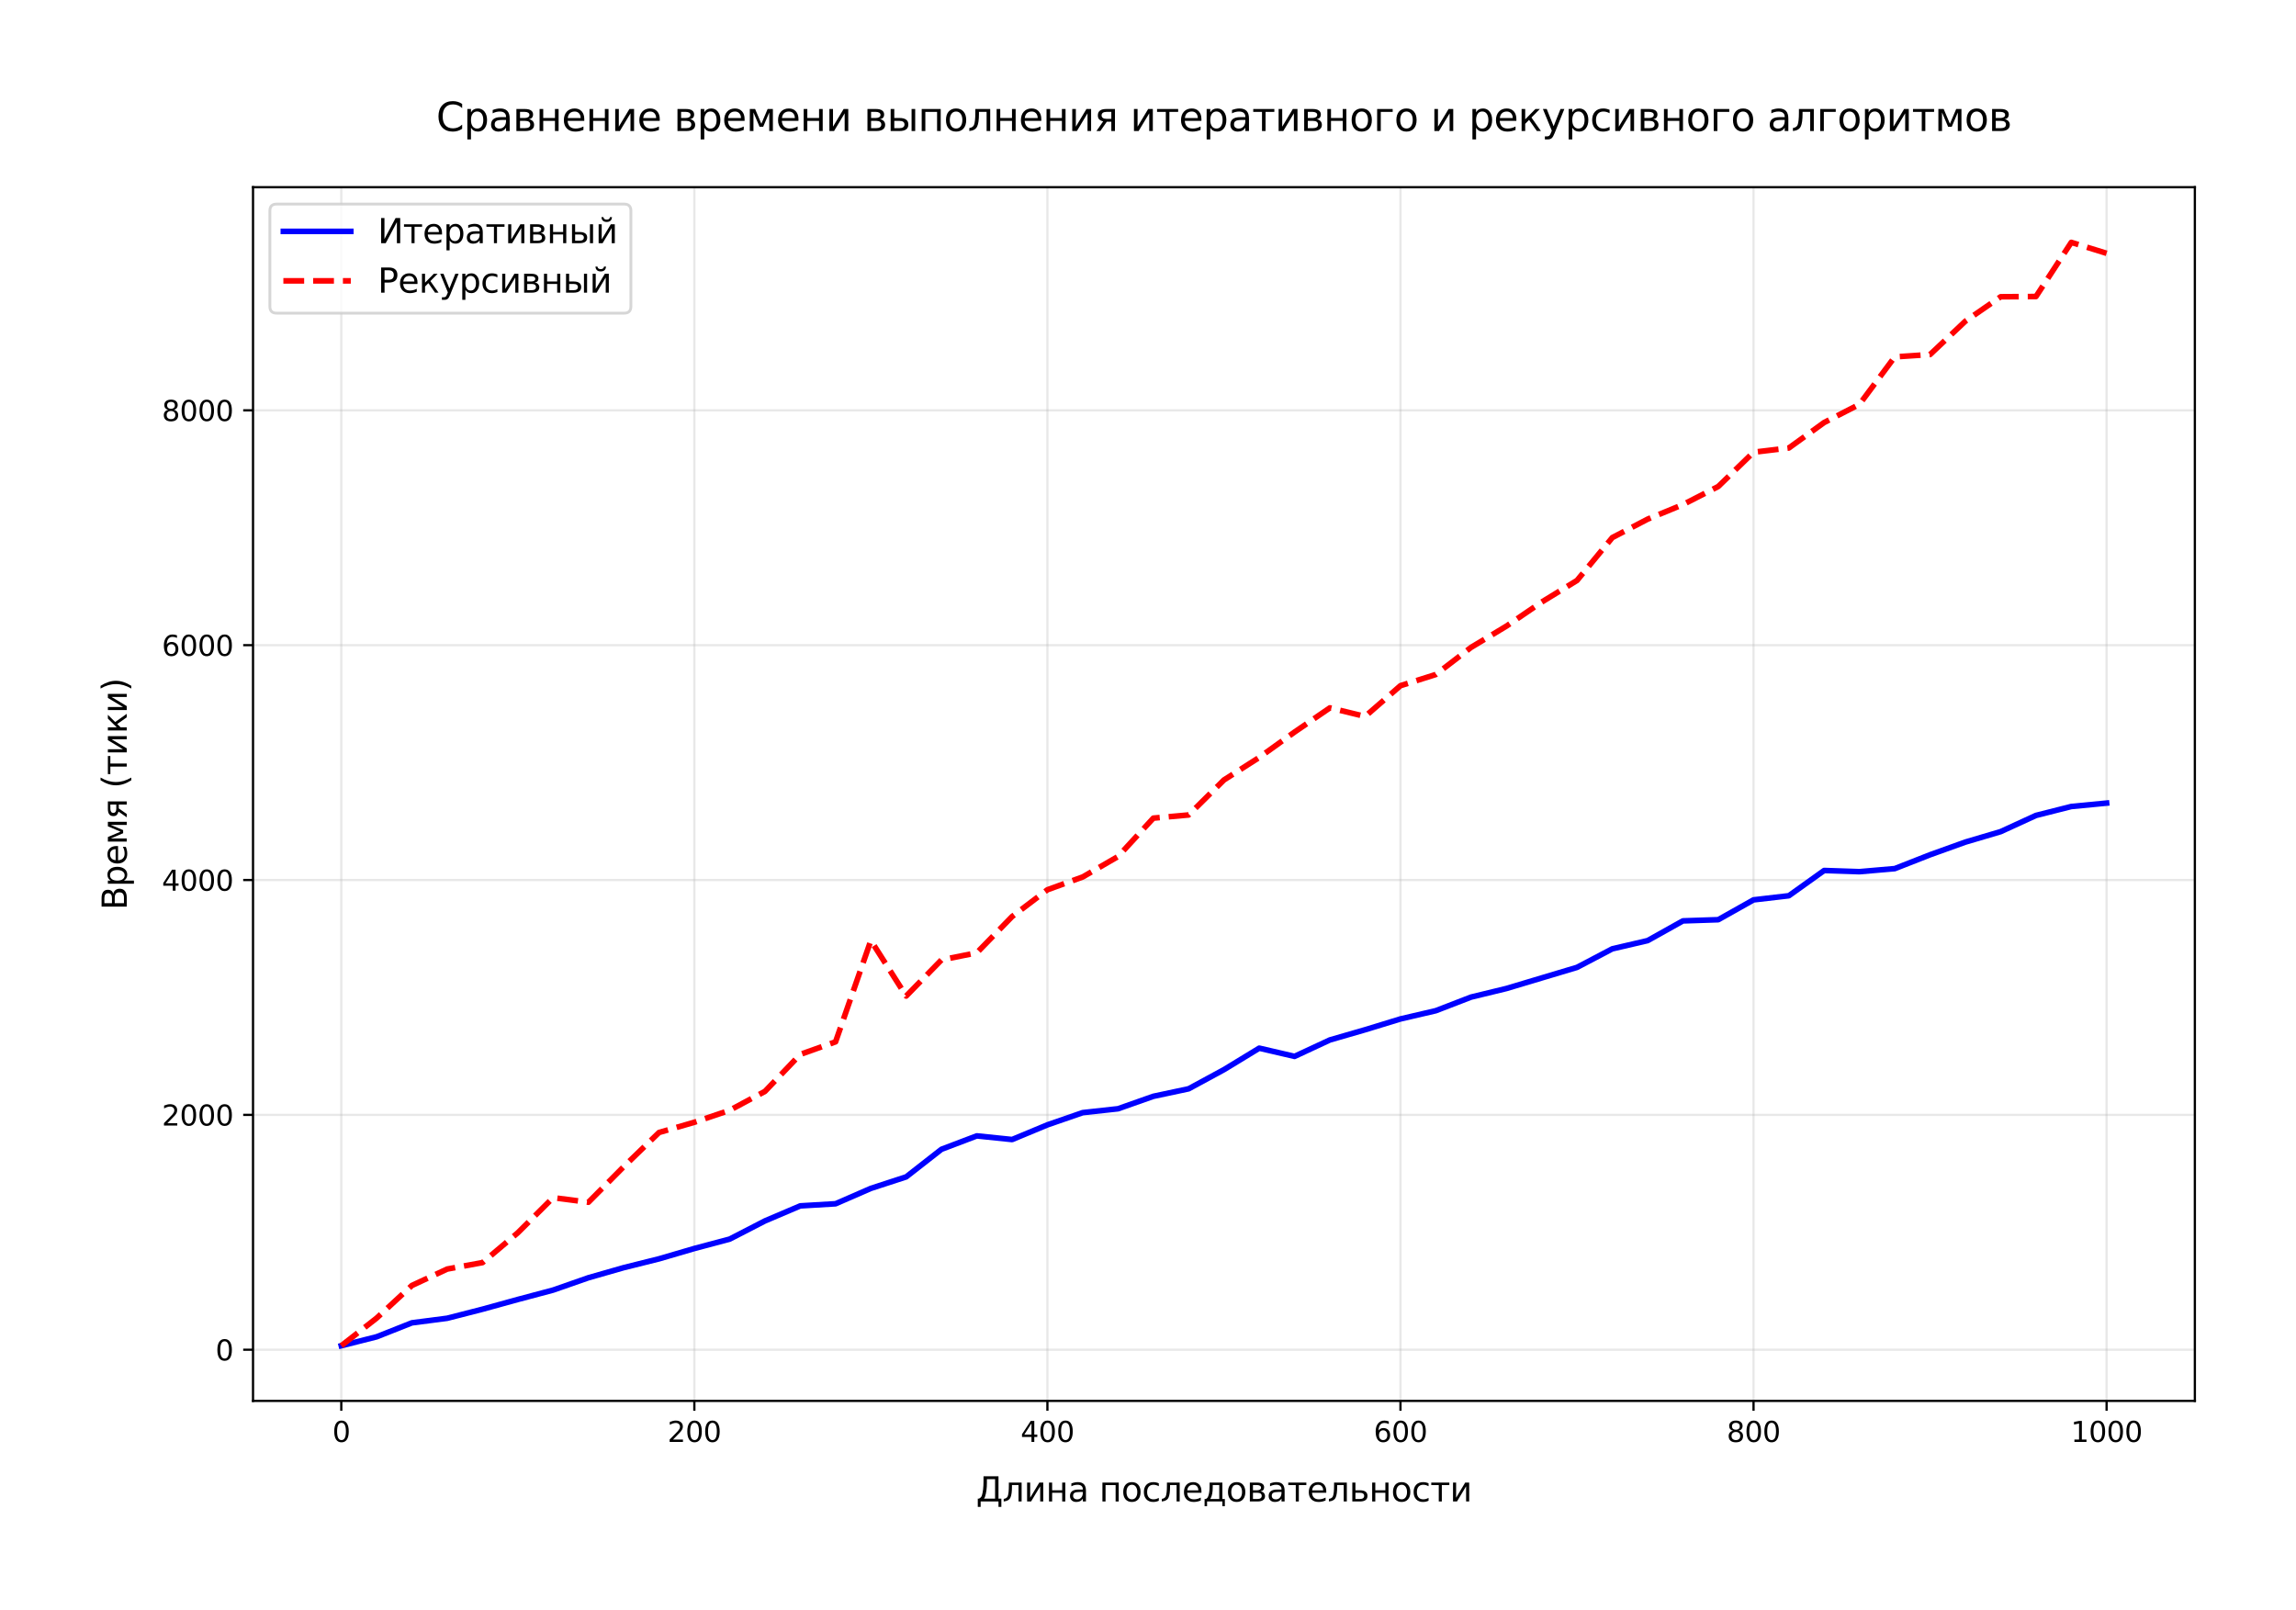 <?xml version="1.0" encoding="utf-8" standalone="no"?>
<!DOCTYPE svg PUBLIC "-//W3C//DTD SVG 1.1//EN"
  "http://www.w3.org/Graphics/SVG/1.1/DTD/svg11.dtd">
<svg xmlns:xlink="http://www.w3.org/1999/xlink" width="817.264pt" height="572.93pt" viewBox="0 0 817.264 572.93" xmlns="http://www.w3.org/2000/svg" version="1.1">
 <defs>
  <style type="text/css">*{stroke-linejoin: round; stroke-linecap: butt}</style>
 </defs>
 <g id="figure_1">
  <g id="patch_1">
   <path d="M 0 572.93 
L 817.264 572.93 
L 817.264 -0 
L 0 -0 
z
" style="fill: #ffffff"/>
  </g>
  <g id="axes_1">
   <g id="patch_2">
    <path d="M 90.064 498.638 
L 781.264 498.638 
L 781.264 66.638 
L 90.064 66.638 
z
" style="fill: #ffffff"/>
   </g>
   <g id="matplotlib.axis_1">
    <g id="xtick_1">
     <g id="line2d_1">
      <path d="M 121.482 498.638 
L 121.482 66.638 
" clip-path="url(#p64a76f0803)" style="fill: none; stroke: #b0b0b0; stroke-opacity: 0.3; stroke-width: 0.8; stroke-linecap: square"/>
     </g>
     <g id="line2d_2">
      <defs>
       <path id="m12aef6eaf2" d="M 0 0 
L 0 3.5 
" style="stroke: #000000; stroke-width: 0.8"/>
      </defs>
      <g>
       <use xlink:href="#m12aef6eaf2" x="121.482" y="498.638" style="stroke: #000000; stroke-width: 0.8"/>
      </g>
     </g>
     <g id="text_1">
      <!-- 0 -->
      <g transform="translate(118.301 513.236) scale(0.1 -0.1)">
       <defs>
        <path id="DejaVuSans-30" d="M 2034 4250 
Q 1547 4250 1301 3770 
Q 1056 3291 1056 2328 
Q 1056 1369 1301 889 
Q 1547 409 2034 409 
Q 2525 409 2770 889 
Q 3016 1369 3016 2328 
Q 3016 3291 2770 3770 
Q 2525 4250 2034 4250 
z
M 2034 4750 
Q 2819 4750 3233 4129 
Q 3647 3509 3647 2328 
Q 3647 1150 3233 529 
Q 2819 -91 2034 -91 
Q 1250 -91 836 529 
Q 422 1150 422 2328 
Q 422 3509 836 4129 
Q 1250 4750 2034 4750 
z
" transform="scale(0.016)"/>
       </defs>
       <use xlink:href="#DejaVuSans-30"/>
      </g>
     </g>
    </g>
    <g id="xtick_2">
     <g id="line2d_3">
      <path d="M 247.155 498.638 
L 247.155 66.638 
" clip-path="url(#p64a76f0803)" style="fill: none; stroke: #b0b0b0; stroke-opacity: 0.3; stroke-width: 0.8; stroke-linecap: square"/>
     </g>
     <g id="line2d_4">
      <g>
       <use xlink:href="#m12aef6eaf2" x="247.155" y="498.638" style="stroke: #000000; stroke-width: 0.8"/>
      </g>
     </g>
     <g id="text_2">
      <!-- 200 -->
      <g transform="translate(237.611 513.236) scale(0.1 -0.1)">
       <defs>
        <path id="DejaVuSans-32" d="M 1228 531 
L 3431 531 
L 3431 0 
L 469 0 
L 469 531 
Q 828 903 1448 1529 
Q 2069 2156 2228 2338 
Q 2531 2678 2651 2914 
Q 2772 3150 2772 3378 
Q 2772 3750 2511 3984 
Q 2250 4219 1831 4219 
Q 1534 4219 1204 4116 
Q 875 4013 500 3803 
L 500 4441 
Q 881 4594 1212 4672 
Q 1544 4750 1819 4750 
Q 2544 4750 2975 4387 
Q 3406 4025 3406 3419 
Q 3406 3131 3298 2873 
Q 3191 2616 2906 2266 
Q 2828 2175 2409 1742 
Q 1991 1309 1228 531 
z
" transform="scale(0.016)"/>
       </defs>
       <use xlink:href="#DejaVuSans-32"/>
       <use xlink:href="#DejaVuSans-30" transform="translate(63.623 0)"/>
       <use xlink:href="#DejaVuSans-30" transform="translate(127.246 0)"/>
      </g>
     </g>
    </g>
    <g id="xtick_3">
     <g id="line2d_5">
      <path d="M 372.827 498.638 
L 372.827 66.638 
" clip-path="url(#p64a76f0803)" style="fill: none; stroke: #b0b0b0; stroke-opacity: 0.3; stroke-width: 0.8; stroke-linecap: square"/>
     </g>
     <g id="line2d_6">
      <g>
       <use xlink:href="#m12aef6eaf2" x="372.827" y="498.638" style="stroke: #000000; stroke-width: 0.8"/>
      </g>
     </g>
     <g id="text_3">
      <!-- 400 -->
      <g transform="translate(363.284 513.236) scale(0.1 -0.1)">
       <defs>
        <path id="DejaVuSans-34" d="M 2419 4116 
L 825 1625 
L 2419 1625 
L 2419 4116 
z
M 2253 4666 
L 3047 4666 
L 3047 1625 
L 3713 1625 
L 3713 1100 
L 3047 1100 
L 3047 0 
L 2419 0 
L 2419 1100 
L 313 1100 
L 313 1709 
L 2253 4666 
z
" transform="scale(0.016)"/>
       </defs>
       <use xlink:href="#DejaVuSans-34"/>
       <use xlink:href="#DejaVuSans-30" transform="translate(63.623 0)"/>
       <use xlink:href="#DejaVuSans-30" transform="translate(127.246 0)"/>
      </g>
     </g>
    </g>
    <g id="xtick_4">
     <g id="line2d_7">
      <path d="M 498.5 498.638 
L 498.5 66.638 
" clip-path="url(#p64a76f0803)" style="fill: none; stroke: #b0b0b0; stroke-opacity: 0.3; stroke-width: 0.8; stroke-linecap: square"/>
     </g>
     <g id="line2d_8">
      <g>
       <use xlink:href="#m12aef6eaf2" x="498.5" y="498.638" style="stroke: #000000; stroke-width: 0.8"/>
      </g>
     </g>
     <g id="text_4">
      <!-- 600 -->
      <g transform="translate(488.956 513.236) scale(0.1 -0.1)">
       <defs>
        <path id="DejaVuSans-36" d="M 2113 2584 
Q 1688 2584 1439 2293 
Q 1191 2003 1191 1497 
Q 1191 994 1439 701 
Q 1688 409 2113 409 
Q 2538 409 2786 701 
Q 3034 994 3034 1497 
Q 3034 2003 2786 2293 
Q 2538 2584 2113 2584 
z
M 3366 4563 
L 3366 3988 
Q 3128 4100 2886 4159 
Q 2644 4219 2406 4219 
Q 1781 4219 1451 3797 
Q 1122 3375 1075 2522 
Q 1259 2794 1537 2939 
Q 1816 3084 2150 3084 
Q 2853 3084 3261 2657 
Q 3669 2231 3669 1497 
Q 3669 778 3244 343 
Q 2819 -91 2113 -91 
Q 1303 -91 875 529 
Q 447 1150 447 2328 
Q 447 3434 972 4092 
Q 1497 4750 2381 4750 
Q 2619 4750 2861 4703 
Q 3103 4656 3366 4563 
z
" transform="scale(0.016)"/>
       </defs>
       <use xlink:href="#DejaVuSans-36"/>
       <use xlink:href="#DejaVuSans-30" transform="translate(63.623 0)"/>
       <use xlink:href="#DejaVuSans-30" transform="translate(127.246 0)"/>
      </g>
     </g>
    </g>
    <g id="xtick_5">
     <g id="line2d_9">
      <path d="M 624.173 498.638 
L 624.173 66.638 
" clip-path="url(#p64a76f0803)" style="fill: none; stroke: #b0b0b0; stroke-opacity: 0.3; stroke-width: 0.8; stroke-linecap: square"/>
     </g>
     <g id="line2d_10">
      <g>
       <use xlink:href="#m12aef6eaf2" x="624.173" y="498.638" style="stroke: #000000; stroke-width: 0.8"/>
      </g>
     </g>
     <g id="text_5">
      <!-- 800 -->
      <g transform="translate(614.629 513.236) scale(0.1 -0.1)">
       <defs>
        <path id="DejaVuSans-38" d="M 2034 2216 
Q 1584 2216 1326 1975 
Q 1069 1734 1069 1313 
Q 1069 891 1326 650 
Q 1584 409 2034 409 
Q 2484 409 2743 651 
Q 3003 894 3003 1313 
Q 3003 1734 2745 1975 
Q 2488 2216 2034 2216 
z
M 1403 2484 
Q 997 2584 770 2862 
Q 544 3141 544 3541 
Q 544 4100 942 4425 
Q 1341 4750 2034 4750 
Q 2731 4750 3128 4425 
Q 3525 4100 3525 3541 
Q 3525 3141 3298 2862 
Q 3072 2584 2669 2484 
Q 3125 2378 3379 2068 
Q 3634 1759 3634 1313 
Q 3634 634 3220 271 
Q 2806 -91 2034 -91 
Q 1263 -91 848 271 
Q 434 634 434 1313 
Q 434 1759 690 2068 
Q 947 2378 1403 2484 
z
M 1172 3481 
Q 1172 3119 1398 2916 
Q 1625 2713 2034 2713 
Q 2441 2713 2670 2916 
Q 2900 3119 2900 3481 
Q 2900 3844 2670 4047 
Q 2441 4250 2034 4250 
Q 1625 4250 1398 4047 
Q 1172 3844 1172 3481 
z
" transform="scale(0.016)"/>
       </defs>
       <use xlink:href="#DejaVuSans-38"/>
       <use xlink:href="#DejaVuSans-30" transform="translate(63.623 0)"/>
       <use xlink:href="#DejaVuSans-30" transform="translate(127.246 0)"/>
      </g>
     </g>
    </g>
    <g id="xtick_6">
     <g id="line2d_11">
      <path d="M 749.846 498.638 
L 749.846 66.638 
" clip-path="url(#p64a76f0803)" style="fill: none; stroke: #b0b0b0; stroke-opacity: 0.3; stroke-width: 0.8; stroke-linecap: square"/>
     </g>
     <g id="line2d_12">
      <g>
       <use xlink:href="#m12aef6eaf2" x="749.846" y="498.638" style="stroke: #000000; stroke-width: 0.8"/>
      </g>
     </g>
     <g id="text_6">
      <!-- 1000 -->
      <g transform="translate(737.121 513.236) scale(0.1 -0.1)">
       <defs>
        <path id="DejaVuSans-31" d="M 794 531 
L 1825 531 
L 1825 4091 
L 703 3866 
L 703 4441 
L 1819 4666 
L 2450 4666 
L 2450 531 
L 3481 531 
L 3481 0 
L 794 0 
L 794 531 
z
" transform="scale(0.016)"/>
       </defs>
       <use xlink:href="#DejaVuSans-31"/>
       <use xlink:href="#DejaVuSans-30" transform="translate(63.623 0)"/>
       <use xlink:href="#DejaVuSans-30" transform="translate(127.246 0)"/>
       <use xlink:href="#DejaVuSans-30" transform="translate(190.869 0)"/>
      </g>
     </g>
    </g>
    <g id="text_7">
     <!-- Длина последовательности -->
     <g transform="translate(347.438 534.434) scale(0.12 -0.12)">
      <defs>
       <path id="DejaVuSans-414" d="M 1459 531 
L 3522 531 
L 3522 4134 
L 2006 4134 
L 2006 3472 
Q 2006 1913 1656 878 
Q 1584 666 1459 531 
z
M 538 531 
Q 956 728 1075 1103 
Q 1378 2066 1378 3784 
L 1378 4666 
L 4153 4666 
L 4153 531 
L 4684 531 
L 4684 -1003 
L 4153 -1003 
L 4153 0 
L 847 0 
L 847 -1003 
L 316 -1003 
L 316 531 
L 538 531 
z
" transform="scale(0.016)"/>
       <path id="DejaVuSans-43b" d="M 238 0 
L 238 478 
Q 806 566 981 959 
Q 1194 1513 1194 2928 
L 1194 3500 
L 3559 3500 
L 3559 0 
L 2984 0 
L 2984 3041 
L 1769 3041 
L 1769 2694 
Q 1769 1344 1494 738 
Q 1200 91 238 0 
z
" transform="scale(0.016)"/>
       <path id="DejaVuSans-438" d="M 3578 3500 
L 3578 0 
L 3006 0 
L 3006 2809 
L 1319 0 
L 581 0 
L 581 3500 
L 1153 3500 
L 1153 697 
L 2838 3500 
L 3578 3500 
z
" transform="scale(0.016)"/>
       <path id="DejaVuSans-43d" d="M 581 3500 
L 1159 3500 
L 1159 2072 
L 3025 2072 
L 3025 3500 
L 3603 3500 
L 3603 0 
L 3025 0 
L 3025 1613 
L 1159 1613 
L 1159 0 
L 581 0 
L 581 3500 
z
" transform="scale(0.016)"/>
       <path id="DejaVuSans-430" d="M 2194 1759 
Q 1497 1759 1228 1600 
Q 959 1441 959 1056 
Q 959 750 1161 570 
Q 1363 391 1709 391 
Q 2188 391 2477 730 
Q 2766 1069 2766 1631 
L 2766 1759 
L 2194 1759 
z
M 3341 1997 
L 3341 0 
L 2766 0 
L 2766 531 
Q 2569 213 2275 61 
Q 1981 -91 1556 -91 
Q 1019 -91 701 211 
Q 384 513 384 1019 
Q 384 1609 779 1909 
Q 1175 2209 1959 2209 
L 2766 2209 
L 2766 2266 
Q 2766 2663 2505 2880 
Q 2244 3097 1772 3097 
Q 1472 3097 1187 3025 
Q 903 2953 641 2809 
L 641 3341 
Q 956 3463 1253 3523 
Q 1550 3584 1831 3584 
Q 2591 3584 2966 3190 
Q 3341 2797 3341 1997 
z
" transform="scale(0.016)"/>
       <path id="DejaVuSans-20" transform="scale(0.016)"/>
       <path id="DejaVuSans-43f" d="M 3603 3500 
L 3603 0 
L 3025 0 
L 3025 3041 
L 1159 3041 
L 1159 0 
L 581 0 
L 581 3500 
L 3603 3500 
z
" transform="scale(0.016)"/>
       <path id="DejaVuSans-43e" d="M 1959 3097 
Q 1497 3097 1228 2736 
Q 959 2375 959 1747 
Q 959 1119 1226 758 
Q 1494 397 1959 397 
Q 2419 397 2687 759 
Q 2956 1122 2956 1747 
Q 2956 2369 2687 2733 
Q 2419 3097 1959 3097 
z
M 1959 3584 
Q 2709 3584 3137 3096 
Q 3566 2609 3566 1747 
Q 3566 888 3137 398 
Q 2709 -91 1959 -91 
Q 1206 -91 779 398 
Q 353 888 353 1747 
Q 353 2609 779 3096 
Q 1206 3584 1959 3584 
z
" transform="scale(0.016)"/>
       <path id="DejaVuSans-441" d="M 3122 3366 
L 3122 2828 
Q 2878 2963 2633 3030 
Q 2388 3097 2138 3097 
Q 1578 3097 1268 2742 
Q 959 2388 959 1747 
Q 959 1106 1268 751 
Q 1578 397 2138 397 
Q 2388 397 2633 464 
Q 2878 531 3122 666 
L 3122 134 
Q 2881 22 2623 -34 
Q 2366 -91 2075 -91 
Q 1284 -91 818 406 
Q 353 903 353 1747 
Q 353 2603 823 3093 
Q 1294 3584 2113 3584 
Q 2378 3584 2631 3529 
Q 2884 3475 3122 3366 
z
" transform="scale(0.016)"/>
       <path id="DejaVuSans-435" d="M 3597 1894 
L 3597 1613 
L 953 1613 
Q 991 1019 1311 708 
Q 1631 397 2203 397 
Q 2534 397 2845 478 
Q 3156 559 3463 722 
L 3463 178 
Q 3153 47 2828 -22 
Q 2503 -91 2169 -91 
Q 1331 -91 842 396 
Q 353 884 353 1716 
Q 353 2575 817 3079 
Q 1281 3584 2069 3584 
Q 2775 3584 3186 3129 
Q 3597 2675 3597 1894 
z
M 3022 2063 
Q 3016 2534 2758 2815 
Q 2500 3097 2075 3097 
Q 1594 3097 1305 2825 
Q 1016 2553 972 2059 
L 3022 2063 
z
" transform="scale(0.016)"/>
       <path id="DejaVuSans-434" d="M 1384 459 
L 3053 459 
L 3053 3041 
L 1844 3041 
L 1844 2603 
Q 1844 1316 1475 628 
L 1384 459 
z
M 550 459 
Q 834 584 959 850 
Q 1266 1509 1266 2838 
L 1266 3500 
L 3631 3500 
L 3631 459 
L 4091 459 
L 4091 -884 
L 3631 -884 
L 3631 0 
L 794 0 
L 794 -884 
L 334 -884 
L 334 459 
L 550 459 
z
" transform="scale(0.016)"/>
       <path id="DejaVuSans-432" d="M 1156 1613 
L 1156 459 
L 1975 459 
Q 2369 459 2575 607 
Q 2781 756 2781 1038 
Q 2781 1319 2575 1466 
Q 2369 1613 1975 1613 
L 1156 1613 
z
M 1156 3041 
L 1156 2072 
L 1913 2072 
Q 2238 2072 2444 2201 
Q 2650 2331 2650 2563 
Q 2650 2794 2444 2917 
Q 2238 3041 1913 3041 
L 1156 3041 
z
M 581 3500 
L 1950 3500 
Q 2566 3500 2897 3275 
Q 3228 3050 3228 2634 
Q 3228 2313 3059 2123 
Q 2891 1934 2559 1888 
Q 2956 1813 3175 1575 
Q 3394 1338 3394 981 
Q 3394 513 3033 256 
Q 2672 0 2003 0 
L 581 0 
L 581 3500 
z
" transform="scale(0.016)"/>
       <path id="DejaVuSans-442" d="M 188 3500 
L 3541 3500 
L 3541 3041 
L 2147 3041 
L 2147 0 
L 1581 0 
L 1581 3041 
L 188 3041 
L 188 3500 
z
" transform="scale(0.016)"/>
       <path id="DejaVuSans-44c" d="M 2781 1038 
Q 2781 1319 2576 1466 
Q 2372 1613 1978 1613 
L 1159 1613 
L 1159 459 
L 1978 459 
Q 2372 459 2576 607 
Q 2781 756 2781 1038 
z
M 581 3500 
L 1159 3500 
L 1159 2072 
L 2003 2072 
Q 2672 2072 3033 1817 
Q 3394 1563 3394 1038 
Q 3394 513 3033 256 
Q 2672 0 2003 0 
L 581 0 
L 581 3500 
z
" transform="scale(0.016)"/>
      </defs>
      <use xlink:href="#DejaVuSans-414"/>
      <use xlink:href="#DejaVuSans-43b" transform="translate(78.125 0)"/>
      <use xlink:href="#DejaVuSans-438" transform="translate(142.041 0)"/>
      <use xlink:href="#DejaVuSans-43d" transform="translate(207.031 0)"/>
      <use xlink:href="#DejaVuSans-430" transform="translate(272.412 0)"/>
      <use xlink:href="#DejaVuSans-20" transform="translate(333.691 0)"/>
      <use xlink:href="#DejaVuSans-43f" transform="translate(365.479 0)"/>
      <use xlink:href="#DejaVuSans-43e" transform="translate(430.859 0)"/>
      <use xlink:href="#DejaVuSans-441" transform="translate(492.041 0)"/>
      <use xlink:href="#DejaVuSans-43b" transform="translate(547.021 0)"/>
      <use xlink:href="#DejaVuSans-435" transform="translate(610.938 0)"/>
      <use xlink:href="#DejaVuSans-434" transform="translate(672.461 0)"/>
      <use xlink:href="#DejaVuSans-43e" transform="translate(741.602 0)"/>
      <use xlink:href="#DejaVuSans-432" transform="translate(802.783 0)"/>
      <use xlink:href="#DejaVuSans-430" transform="translate(861.719 0)"/>
      <use xlink:href="#DejaVuSans-442" transform="translate(922.998 0)"/>
      <use xlink:href="#DejaVuSans-435" transform="translate(981.25 0)"/>
      <use xlink:href="#DejaVuSans-43b" transform="translate(1042.773 0)"/>
      <use xlink:href="#DejaVuSans-44c" transform="translate(1106.689 0)"/>
      <use xlink:href="#DejaVuSans-43d" transform="translate(1165.625 0)"/>
      <use xlink:href="#DejaVuSans-43e" transform="translate(1231.006 0)"/>
      <use xlink:href="#DejaVuSans-441" transform="translate(1292.188 0)"/>
      <use xlink:href="#DejaVuSans-442" transform="translate(1347.168 0)"/>
      <use xlink:href="#DejaVuSans-438" transform="translate(1405.42 0)"/>
     </g>
    </g>
   </g>
   <g id="matplotlib.axis_2">
    <g id="ytick_1">
     <g id="line2d_13">
      <path d="M 90.064 480.423 
L 781.264 480.423 
" clip-path="url(#p64a76f0803)" style="fill: none; stroke: #b0b0b0; stroke-opacity: 0.3; stroke-width: 0.8; stroke-linecap: square"/>
     </g>
     <g id="line2d_14">
      <defs>
       <path id="m86f458caaa" d="M 0 0 
L -3.5 0 
" style="stroke: #000000; stroke-width: 0.8"/>
      </defs>
      <g>
       <use xlink:href="#m86f458caaa" x="90.064" y="480.423" style="stroke: #000000; stroke-width: 0.8"/>
      </g>
     </g>
     <g id="text_8">
      <!-- 0 -->
      <g transform="translate(76.701 484.222) scale(0.1 -0.1)">
       <use xlink:href="#DejaVuSans-30"/>
      </g>
     </g>
    </g>
    <g id="ytick_2">
     <g id="line2d_15">
      <path d="M 90.064 396.828 
L 781.264 396.828 
" clip-path="url(#p64a76f0803)" style="fill: none; stroke: #b0b0b0; stroke-opacity: 0.3; stroke-width: 0.8; stroke-linecap: square"/>
     </g>
     <g id="line2d_16">
      <g>
       <use xlink:href="#m86f458caaa" x="90.064" y="396.828" style="stroke: #000000; stroke-width: 0.8"/>
      </g>
     </g>
     <g id="text_9">
      <!-- 2000 -->
      <g transform="translate(57.614 400.627) scale(0.1 -0.1)">
       <use xlink:href="#DejaVuSans-32"/>
       <use xlink:href="#DejaVuSans-30" transform="translate(63.623 0)"/>
       <use xlink:href="#DejaVuSans-30" transform="translate(127.246 0)"/>
       <use xlink:href="#DejaVuSans-30" transform="translate(190.869 0)"/>
      </g>
     </g>
    </g>
    <g id="ytick_3">
     <g id="line2d_17">
      <path d="M 90.064 313.233 
L 781.264 313.233 
" clip-path="url(#p64a76f0803)" style="fill: none; stroke: #b0b0b0; stroke-opacity: 0.3; stroke-width: 0.8; stroke-linecap: square"/>
     </g>
     <g id="line2d_18">
      <g>
       <use xlink:href="#m86f458caaa" x="90.064" y="313.233" style="stroke: #000000; stroke-width: 0.8"/>
      </g>
     </g>
     <g id="text_10">
      <!-- 4000 -->
      <g transform="translate(57.614 317.033) scale(0.1 -0.1)">
       <use xlink:href="#DejaVuSans-34"/>
       <use xlink:href="#DejaVuSans-30" transform="translate(63.623 0)"/>
       <use xlink:href="#DejaVuSans-30" transform="translate(127.246 0)"/>
       <use xlink:href="#DejaVuSans-30" transform="translate(190.869 0)"/>
      </g>
     </g>
    </g>
    <g id="ytick_4">
     <g id="line2d_19">
      <path d="M 90.064 229.639 
L 781.264 229.639 
" clip-path="url(#p64a76f0803)" style="fill: none; stroke: #b0b0b0; stroke-opacity: 0.3; stroke-width: 0.8; stroke-linecap: square"/>
     </g>
     <g id="line2d_20">
      <g>
       <use xlink:href="#m86f458caaa" x="90.064" y="229.639" style="stroke: #000000; stroke-width: 0.8"/>
      </g>
     </g>
     <g id="text_11">
      <!-- 6000 -->
      <g transform="translate(57.614 233.438) scale(0.1 -0.1)">
       <use xlink:href="#DejaVuSans-36"/>
       <use xlink:href="#DejaVuSans-30" transform="translate(63.623 0)"/>
       <use xlink:href="#DejaVuSans-30" transform="translate(127.246 0)"/>
       <use xlink:href="#DejaVuSans-30" transform="translate(190.869 0)"/>
      </g>
     </g>
    </g>
    <g id="ytick_5">
     <g id="line2d_21">
      <path d="M 90.064 146.044 
L 781.264 146.044 
" clip-path="url(#p64a76f0803)" style="fill: none; stroke: #b0b0b0; stroke-opacity: 0.3; stroke-width: 0.8; stroke-linecap: square"/>
     </g>
     <g id="line2d_22">
      <g>
       <use xlink:href="#m86f458caaa" x="90.064" y="146.044" style="stroke: #000000; stroke-width: 0.8"/>
      </g>
     </g>
     <g id="text_12">
      <!-- 8000 -->
      <g transform="translate(57.614 149.844) scale(0.1 -0.1)">
       <use xlink:href="#DejaVuSans-38"/>
       <use xlink:href="#DejaVuSans-30" transform="translate(63.623 0)"/>
       <use xlink:href="#DejaVuSans-30" transform="translate(127.246 0)"/>
       <use xlink:href="#DejaVuSans-30" transform="translate(190.869 0)"/>
      </g>
     </g>
    </g>
    <g id="text_13">
     <!-- Время (тики) -->
     <g transform="translate(45.118 323.897) rotate(-90) scale(0.12 -0.12)">
      <defs>
       <path id="DejaVuSans-412" d="M 1259 2228 
L 1259 519 
L 2272 519 
Q 2781 519 3026 730 
Q 3272 941 3272 1375 
Q 3272 1813 3026 2020 
Q 2781 2228 2272 2228 
L 1259 2228 
z
M 1259 4147 
L 1259 2741 
L 2194 2741 
Q 2656 2741 2882 2914 
Q 3109 3088 3109 3444 
Q 3109 3797 2882 3972 
Q 2656 4147 2194 4147 
L 1259 4147 
z
M 628 4666 
L 2241 4666 
Q 2963 4666 3353 4366 
Q 3744 4066 3744 3513 
Q 3744 3084 3544 2831 
Q 3344 2578 2956 2516 
Q 3422 2416 3680 2098 
Q 3938 1781 3938 1306 
Q 3938 681 3513 340 
Q 3088 0 2303 0 
L 628 0 
L 628 4666 
z
" transform="scale(0.016)"/>
       <path id="DejaVuSans-440" d="M 1159 525 
L 1159 -1331 
L 581 -1331 
L 581 3500 
L 1159 3500 
L 1159 2969 
Q 1341 3281 1617 3432 
Q 1894 3584 2278 3584 
Q 2916 3584 3314 3078 
Q 3713 2572 3713 1747 
Q 3713 922 3314 415 
Q 2916 -91 2278 -91 
Q 1894 -91 1617 61 
Q 1341 213 1159 525 
z
M 3116 1747 
Q 3116 2381 2855 2742 
Q 2594 3103 2138 3103 
Q 1681 3103 1420 2742 
Q 1159 2381 1159 1747 
Q 1159 1113 1420 752 
Q 1681 391 2138 391 
Q 2594 391 2855 752 
Q 3116 1113 3116 1747 
z
" transform="scale(0.016)"/>
       <path id="DejaVuSans-43c" d="M 581 3500 
L 1422 3500 
L 2416 1156 
L 3413 3500 
L 4247 3500 
L 4247 0 
L 3669 0 
L 3669 2950 
L 2703 672 
L 2128 672 
L 1159 2950 
L 1159 0 
L 581 0 
L 581 3500 
z
" transform="scale(0.016)"/>
       <path id="DejaVuSans-44f" d="M 1181 2491 
Q 1181 2231 1381 2084 
Q 1581 1938 1953 1938 
L 2728 1938 
L 2728 3041 
L 1953 3041 
Q 1581 3041 1381 2897 
Q 1181 2753 1181 2491 
z
M 363 0 
L 1431 1534 
Q 1069 1616 828 1830 
Q 588 2044 588 2491 
Q 588 2997 923 3248 
Q 1259 3500 1938 3500 
L 3306 3500 
L 3306 0 
L 2728 0 
L 2728 1478 
L 2013 1478 
L 981 0 
L 363 0 
z
" transform="scale(0.016)"/>
       <path id="DejaVuSans-28" d="M 1984 4856 
Q 1566 4138 1362 3434 
Q 1159 2731 1159 2009 
Q 1159 1288 1364 580 
Q 1569 -128 1984 -844 
L 1484 -844 
Q 1016 -109 783 600 
Q 550 1309 550 2009 
Q 550 2706 781 3412 
Q 1013 4119 1484 4856 
L 1984 4856 
z
" transform="scale(0.016)"/>
       <path id="DejaVuSans-43a" d="M 581 3500 
L 1153 3500 
L 1153 1856 
L 2775 3500 
L 3481 3500 
L 2144 2147 
L 3653 0 
L 3009 0 
L 1769 1766 
L 1153 1141 
L 1153 0 
L 581 0 
L 581 3500 
z
" transform="scale(0.016)"/>
       <path id="DejaVuSans-29" d="M 513 4856 
L 1013 4856 
Q 1481 4119 1714 3412 
Q 1947 2706 1947 2009 
Q 1947 1309 1714 600 
Q 1481 -109 1013 -844 
L 513 -844 
Q 928 -128 1133 580 
Q 1338 1288 1338 2009 
Q 1338 2731 1133 3434 
Q 928 4138 513 4856 
z
" transform="scale(0.016)"/>
      </defs>
      <use xlink:href="#DejaVuSans-412"/>
      <use xlink:href="#DejaVuSans-440" transform="translate(68.604 0)"/>
      <use xlink:href="#DejaVuSans-435" transform="translate(132.08 0)"/>
      <use xlink:href="#DejaVuSans-43c" transform="translate(193.604 0)"/>
      <use xlink:href="#DejaVuSans-44f" transform="translate(269.043 0)"/>
      <use xlink:href="#DejaVuSans-20" transform="translate(329.199 0)"/>
      <use xlink:href="#DejaVuSans-28" transform="translate(360.986 0)"/>
      <use xlink:href="#DejaVuSans-442" transform="translate(400 0)"/>
      <use xlink:href="#DejaVuSans-438" transform="translate(458.252 0)"/>
      <use xlink:href="#DejaVuSans-43a" transform="translate(523.242 0)"/>
      <use xlink:href="#DejaVuSans-438" transform="translate(583.643 0)"/>
      <use xlink:href="#DejaVuSans-29" transform="translate(648.633 0)"/>
     </g>
    </g>
   </g>
   <g id="line2d_23">
    <path d="M 121.482 479.001 
L 134.049 475.825 
L 146.616 470.851 
L 159.184 469.221 
L 171.751 466.002 
L 184.318 462.533 
L 196.886 459.19 
L 209.453 454.801 
L 222.02 451.206 
L 234.587 448.071 
L 247.155 444.393 
L 259.722 441.05 
L 272.289 434.571 
L 284.856 429.221 
L 297.424 428.469 
L 309.991 422.993 
L 322.558 418.897 
L 335.126 409.075 
L 347.693 404.31 
L 360.26 405.605 
L 372.827 400.381 
L 385.395 396.034 
L 397.962 394.655 
L 410.529 390.224 
L 423.096 387.549 
L 435.664 380.736 
L 448.231 373.087 
L 460.798 376.013 
L 473.366 370.161 
L 485.933 366.525 
L 498.5 362.68 
L 511.067 359.754 
L 523.635 354.905 
L 536.202 351.854 
L 548.769 348.092 
L 561.336 344.331 
L 573.904 337.727 
L 586.471 334.801 
L 599.038 327.779 
L 611.606 327.361 
L 624.173 320.297 
L 636.74 318.834 
L 649.307 309.848 
L 661.875 310.266 
L 674.442 309.179 
L 687.009 304.247 
L 699.576 299.733 
L 712.144 296.013 
L 724.711 290.245 
L 737.278 287.068 
L 749.846 285.856 
" clip-path="url(#p64a76f0803)" style="fill: none; stroke: #0000ff; stroke-width: 2; stroke-linecap: square"/>
   </g>
   <g id="line2d_24">
    <path d="M 121.482 479.001 
L 134.049 469.179 
L 146.616 457.559 
L 159.184 451.708 
L 171.751 449.409 
L 184.318 438.792 
L 196.886 426.295 
L 209.453 427.925 
L 222.02 415.261 
L 234.587 403.098 
L 247.155 399.461 
L 259.722 395.198 
L 272.289 388.469 
L 284.856 375.302 
L 297.424 370.83 
L 309.991 334.759 
L 322.558 354.529 
L 335.126 341.656 
L 347.693 339.148 
L 360.26 326.232 
L 372.827 316.703 
L 385.395 312.147 
L 397.962 304.874 
L 410.529 291.206 
L 423.096 290.078 
L 435.664 277.622 
L 448.231 269.597 
L 460.798 260.569 
L 473.366 251.959 
L 485.933 255.01 
L 498.5 244.059 
L 511.067 240.088 
L 523.635 230.433 
L 536.202 222.868 
L 548.769 214.299 
L 561.336 206.609 
L 573.904 191.353 
L 586.471 184.79 
L 599.038 179.608 
L 611.606 173.171 
L 624.173 160.966 
L 636.74 159.461 
L 649.307 150.391 
L 661.875 143.913 
L 674.442 127.027 
L 687.009 126.191 
L 699.576 114.32 
L 712.144 105.626 
L 724.711 105.543 
L 737.278 86.274 
L 749.846 90.161 
" clip-path="url(#p64a76f0803)" style="fill: none; stroke-dasharray: 7.4,3.2; stroke-dashoffset: 0; stroke: #ff0000; stroke-width: 2"/>
   </g>
   <g id="patch_3">
    <path d="M 90.064 498.638 
L 90.064 66.638 
" style="fill: none; stroke: #000000; stroke-width: 0.8; stroke-linejoin: miter; stroke-linecap: square"/>
   </g>
   <g id="patch_4">
    <path d="M 781.264 498.638 
L 781.264 66.638 
" style="fill: none; stroke: #000000; stroke-width: 0.8; stroke-linejoin: miter; stroke-linecap: square"/>
   </g>
   <g id="patch_5">
    <path d="M 90.064 498.638 
L 781.264 498.638 
" style="fill: none; stroke: #000000; stroke-width: 0.8; stroke-linejoin: miter; stroke-linecap: square"/>
   </g>
   <g id="patch_6">
    <path d="M 90.064 66.638 
L 781.264 66.638 
" style="fill: none; stroke: #000000; stroke-width: 0.8; stroke-linejoin: miter; stroke-linecap: square"/>
   </g>
   <g id="text_14">
    <!-- Сравнение времени выполнения итеративного и рекурсивного алгоритмов -->
    <g transform="translate(155.272 46.638) scale(0.14 -0.14)">
     <defs>
      <path id="DejaVuSans-421" d="M 4122 4306 
L 4122 3641 
Q 3803 3938 3442 4084 
Q 3081 4231 2675 4231 
Q 1875 4231 1450 3742 
Q 1025 3253 1025 2328 
Q 1025 1406 1450 917 
Q 1875 428 2675 428 
Q 3081 428 3442 575 
Q 3803 722 4122 1019 
L 4122 359 
Q 3791 134 3420 21 
Q 3050 -91 2638 -91 
Q 1578 -91 968 557 
Q 359 1206 359 2328 
Q 359 3453 968 4101 
Q 1578 4750 2638 4750 
Q 3056 4750 3426 4639 
Q 3797 4528 4122 4306 
z
" transform="scale(0.016)"/>
      <path id="DejaVuSans-44b" d="M 3907 3500 
L 4482 3500 
L 4482 0 
L 3907 0 
L 3907 3500 
z
M 4195 3584 
L 4195 3584 
z
M 2781 1038 
Q 2781 1319 2576 1466 
Q 2372 1613 1978 1613 
L 1159 1613 
L 1159 459 
L 1978 459 
Q 2372 459 2576 607 
Q 2781 756 2781 1038 
z
M 581 3500 
L 1159 3500 
L 1159 2072 
L 2003 2072 
Q 2672 2072 3033 1817 
Q 3394 1563 3394 1038 
Q 3394 513 3033 256 
Q 2672 0 2003 0 
L 581 0 
L 581 3500 
z
" transform="scale(0.016)"/>
      <path id="DejaVuSans-433" d="M 581 0 
L 581 3500 
L 3050 3500 
L 3050 3041 
L 1159 3041 
L 1159 0 
L 581 0 
z
" transform="scale(0.016)"/>
      <path id="DejaVuSans-443" d="M 2059 -325 
Q 1816 -950 1584 -1140 
Q 1353 -1331 966 -1331 
L 506 -1331 
L 506 -850 
L 844 -850 
Q 1081 -850 1212 -737 
Q 1344 -625 1503 -206 
L 1606 56 
L 191 3500 
L 800 3500 
L 1894 763 
L 2988 3500 
L 3597 3500 
L 2059 -325 
z
" transform="scale(0.016)"/>
     </defs>
     <use xlink:href="#DejaVuSans-421"/>
     <use xlink:href="#DejaVuSans-440" transform="translate(69.824 0)"/>
     <use xlink:href="#DejaVuSans-430" transform="translate(133.301 0)"/>
     <use xlink:href="#DejaVuSans-432" transform="translate(194.58 0)"/>
     <use xlink:href="#DejaVuSans-43d" transform="translate(253.516 0)"/>
     <use xlink:href="#DejaVuSans-435" transform="translate(318.896 0)"/>
     <use xlink:href="#DejaVuSans-43d" transform="translate(380.42 0)"/>
     <use xlink:href="#DejaVuSans-438" transform="translate(445.801 0)"/>
     <use xlink:href="#DejaVuSans-435" transform="translate(510.791 0)"/>
     <use xlink:href="#DejaVuSans-20" transform="translate(572.314 0)"/>
     <use xlink:href="#DejaVuSans-432" transform="translate(604.102 0)"/>
     <use xlink:href="#DejaVuSans-440" transform="translate(663.037 0)"/>
     <use xlink:href="#DejaVuSans-435" transform="translate(726.514 0)"/>
     <use xlink:href="#DejaVuSans-43c" transform="translate(788.037 0)"/>
     <use xlink:href="#DejaVuSans-435" transform="translate(863.477 0)"/>
     <use xlink:href="#DejaVuSans-43d" transform="translate(925 0)"/>
     <use xlink:href="#DejaVuSans-438" transform="translate(990.381 0)"/>
     <use xlink:href="#DejaVuSans-20" transform="translate(1055.371 0)"/>
     <use xlink:href="#DejaVuSans-432" transform="translate(1087.158 0)"/>
     <use xlink:href="#DejaVuSans-44b" transform="translate(1146.094 0)"/>
     <use xlink:href="#DejaVuSans-43f" transform="translate(1225.049 0)"/>
     <use xlink:href="#DejaVuSans-43e" transform="translate(1290.43 0)"/>
     <use xlink:href="#DejaVuSans-43b" transform="translate(1351.611 0)"/>
     <use xlink:href="#DejaVuSans-43d" transform="translate(1415.527 0)"/>
     <use xlink:href="#DejaVuSans-435" transform="translate(1480.908 0)"/>
     <use xlink:href="#DejaVuSans-43d" transform="translate(1542.432 0)"/>
     <use xlink:href="#DejaVuSans-438" transform="translate(1607.812 0)"/>
     <use xlink:href="#DejaVuSans-44f" transform="translate(1672.803 0)"/>
     <use xlink:href="#DejaVuSans-20" transform="translate(1732.959 0)"/>
     <use xlink:href="#DejaVuSans-438" transform="translate(1764.746 0)"/>
     <use xlink:href="#DejaVuSans-442" transform="translate(1829.736 0)"/>
     <use xlink:href="#DejaVuSans-435" transform="translate(1887.988 0)"/>
     <use xlink:href="#DejaVuSans-440" transform="translate(1949.512 0)"/>
     <use xlink:href="#DejaVuSans-430" transform="translate(2012.988 0)"/>
     <use xlink:href="#DejaVuSans-442" transform="translate(2074.268 0)"/>
     <use xlink:href="#DejaVuSans-438" transform="translate(2132.52 0)"/>
     <use xlink:href="#DejaVuSans-432" transform="translate(2197.51 0)"/>
     <use xlink:href="#DejaVuSans-43d" transform="translate(2256.445 0)"/>
     <use xlink:href="#DejaVuSans-43e" transform="translate(2321.826 0)"/>
     <use xlink:href="#DejaVuSans-433" transform="translate(2383.008 0)"/>
     <use xlink:href="#DejaVuSans-43e" transform="translate(2435.547 0)"/>
     <use xlink:href="#DejaVuSans-20" transform="translate(2496.729 0)"/>
     <use xlink:href="#DejaVuSans-438" transform="translate(2528.516 0)"/>
     <use xlink:href="#DejaVuSans-20" transform="translate(2593.506 0)"/>
     <use xlink:href="#DejaVuSans-440" transform="translate(2625.293 0)"/>
     <use xlink:href="#DejaVuSans-435" transform="translate(2688.77 0)"/>
     <use xlink:href="#DejaVuSans-43a" transform="translate(2750.293 0)"/>
     <use xlink:href="#DejaVuSans-443" transform="translate(2810.693 0)"/>
     <use xlink:href="#DejaVuSans-440" transform="translate(2869.873 0)"/>
     <use xlink:href="#DejaVuSans-441" transform="translate(2933.35 0)"/>
     <use xlink:href="#DejaVuSans-438" transform="translate(2988.33 0)"/>
     <use xlink:href="#DejaVuSans-432" transform="translate(3053.32 0)"/>
     <use xlink:href="#DejaVuSans-43d" transform="translate(3112.256 0)"/>
     <use xlink:href="#DejaVuSans-43e" transform="translate(3177.637 0)"/>
     <use xlink:href="#DejaVuSans-433" transform="translate(3238.818 0)"/>
     <use xlink:href="#DejaVuSans-43e" transform="translate(3291.357 0)"/>
     <use xlink:href="#DejaVuSans-20" transform="translate(3352.539 0)"/>
     <use xlink:href="#DejaVuSans-430" transform="translate(3384.326 0)"/>
     <use xlink:href="#DejaVuSans-43b" transform="translate(3445.605 0)"/>
     <use xlink:href="#DejaVuSans-433" transform="translate(3509.521 0)"/>
     <use xlink:href="#DejaVuSans-43e" transform="translate(3562.061 0)"/>
     <use xlink:href="#DejaVuSans-440" transform="translate(3623.242 0)"/>
     <use xlink:href="#DejaVuSans-438" transform="translate(3686.719 0)"/>
     <use xlink:href="#DejaVuSans-442" transform="translate(3751.709 0)"/>
     <use xlink:href="#DejaVuSans-43c" transform="translate(3809.961 0)"/>
     <use xlink:href="#DejaVuSans-43e" transform="translate(3885.4 0)"/>
     <use xlink:href="#DejaVuSans-432" transform="translate(3946.582 0)"/>
    </g>
   </g>
   <g id="legend_1">
    <g id="patch_7">
     <path d="M 98.464 111.465 
L 222.165 111.465 
Q 224.565 111.465 224.565 109.065 
L 224.565 75.038 
Q 224.565 72.638 222.165 72.638 
L 98.464 72.638 
Q 96.064 72.638 96.064 75.038 
L 96.064 109.065 
Q 96.064 111.465 98.464 111.465 
z
" style="fill: #ffffff; opacity: 0.8; stroke: #cccccc; stroke-linejoin: miter"/>
    </g>
    <g id="line2d_25">
     <path d="M 100.864 82.356 
L 112.864 82.356 
L 124.864 82.356 
" style="fill: none; stroke: #0000ff; stroke-width: 2; stroke-linecap: square"/>
    </g>
    <g id="text_15">
     <!-- Итеративный -->
     <g transform="translate(134.464 86.556) scale(0.12 -0.12)">
      <defs>
       <path id="DejaVuSans-418" d="M 4159 4666 
L 4159 0 
L 3547 0 
L 3547 3903 
L 1478 0 
L 628 0 
L 628 4666 
L 1241 4666 
L 1241 763 
L 3309 4666 
L 4159 4666 
z
" transform="scale(0.016)"/>
       <path id="DejaVuSans-439" d="M 3578 3500 
L 3578 0 
L 3006 0 
L 3006 2809 
L 1319 0 
L 581 0 
L 581 3500 
L 1153 3500 
L 1153 697 
L 2838 3500 
L 3578 3500 
z
M 1102 4833 
L 1471 4833 
Q 1505 4599 1656 4481 
Q 1808 4364 2080 4364 
Q 2349 4364 2499 4480 
Q 2649 4596 2689 4833 
L 3058 4833 
Q 3027 4386 2780 4161 
Q 2533 3936 2080 3936 
Q 1627 3936 1380 4161 
Q 1133 4386 1102 4833 
z
" transform="scale(0.016)"/>
      </defs>
      <use xlink:href="#DejaVuSans-418"/>
      <use xlink:href="#DejaVuSans-442" transform="translate(74.805 0)"/>
      <use xlink:href="#DejaVuSans-435" transform="translate(133.057 0)"/>
      <use xlink:href="#DejaVuSans-440" transform="translate(194.58 0)"/>
      <use xlink:href="#DejaVuSans-430" transform="translate(258.057 0)"/>
      <use xlink:href="#DejaVuSans-442" transform="translate(319.336 0)"/>
      <use xlink:href="#DejaVuSans-438" transform="translate(377.588 0)"/>
      <use xlink:href="#DejaVuSans-432" transform="translate(442.578 0)"/>
      <use xlink:href="#DejaVuSans-43d" transform="translate(501.514 0)"/>
      <use xlink:href="#DejaVuSans-44b" transform="translate(566.895 0)"/>
      <use xlink:href="#DejaVuSans-439" transform="translate(645.85 0)"/>
     </g>
    </g>
    <g id="line2d_26">
     <path d="M 100.864 99.97 
L 112.864 99.97 
L 124.864 99.97 
" style="fill: none; stroke-dasharray: 7.4,3.2; stroke-dashoffset: 0; stroke: #ff0000; stroke-width: 2"/>
    </g>
    <g id="text_16">
     <!-- Рекурсивный -->
     <g transform="translate(134.464 104.17) scale(0.12 -0.12)">
      <defs>
       <path id="DejaVuSans-420" d="M 1259 4147 
L 1259 2394 
L 2053 2394 
Q 2494 2394 2734 2622 
Q 2975 2850 2975 3272 
Q 2975 3691 2734 3919 
Q 2494 4147 2053 4147 
L 1259 4147 
z
M 628 4666 
L 2053 4666 
Q 2838 4666 3239 4311 
Q 3641 3956 3641 3272 
Q 3641 2581 3239 2228 
Q 2838 1875 2053 1875 
L 1259 1875 
L 1259 0 
L 628 0 
L 628 4666 
z
" transform="scale(0.016)"/>
      </defs>
      <use xlink:href="#DejaVuSans-420"/>
      <use xlink:href="#DejaVuSans-435" transform="translate(60.303 0)"/>
      <use xlink:href="#DejaVuSans-43a" transform="translate(121.826 0)"/>
      <use xlink:href="#DejaVuSans-443" transform="translate(182.227 0)"/>
      <use xlink:href="#DejaVuSans-440" transform="translate(241.406 0)"/>
      <use xlink:href="#DejaVuSans-441" transform="translate(304.883 0)"/>
      <use xlink:href="#DejaVuSans-438" transform="translate(359.863 0)"/>
      <use xlink:href="#DejaVuSans-432" transform="translate(424.854 0)"/>
      <use xlink:href="#DejaVuSans-43d" transform="translate(483.789 0)"/>
      <use xlink:href="#DejaVuSans-44b" transform="translate(549.17 0)"/>
      <use xlink:href="#DejaVuSans-439" transform="translate(628.125 0)"/>
     </g>
    </g>
   </g>
  </g>
 </g>
 <defs>
  <clipPath id="p64a76f0803">
   <rect x="90.064" y="66.638" width="691.2" height="432"/>
  </clipPath>
 </defs>
</svg>

